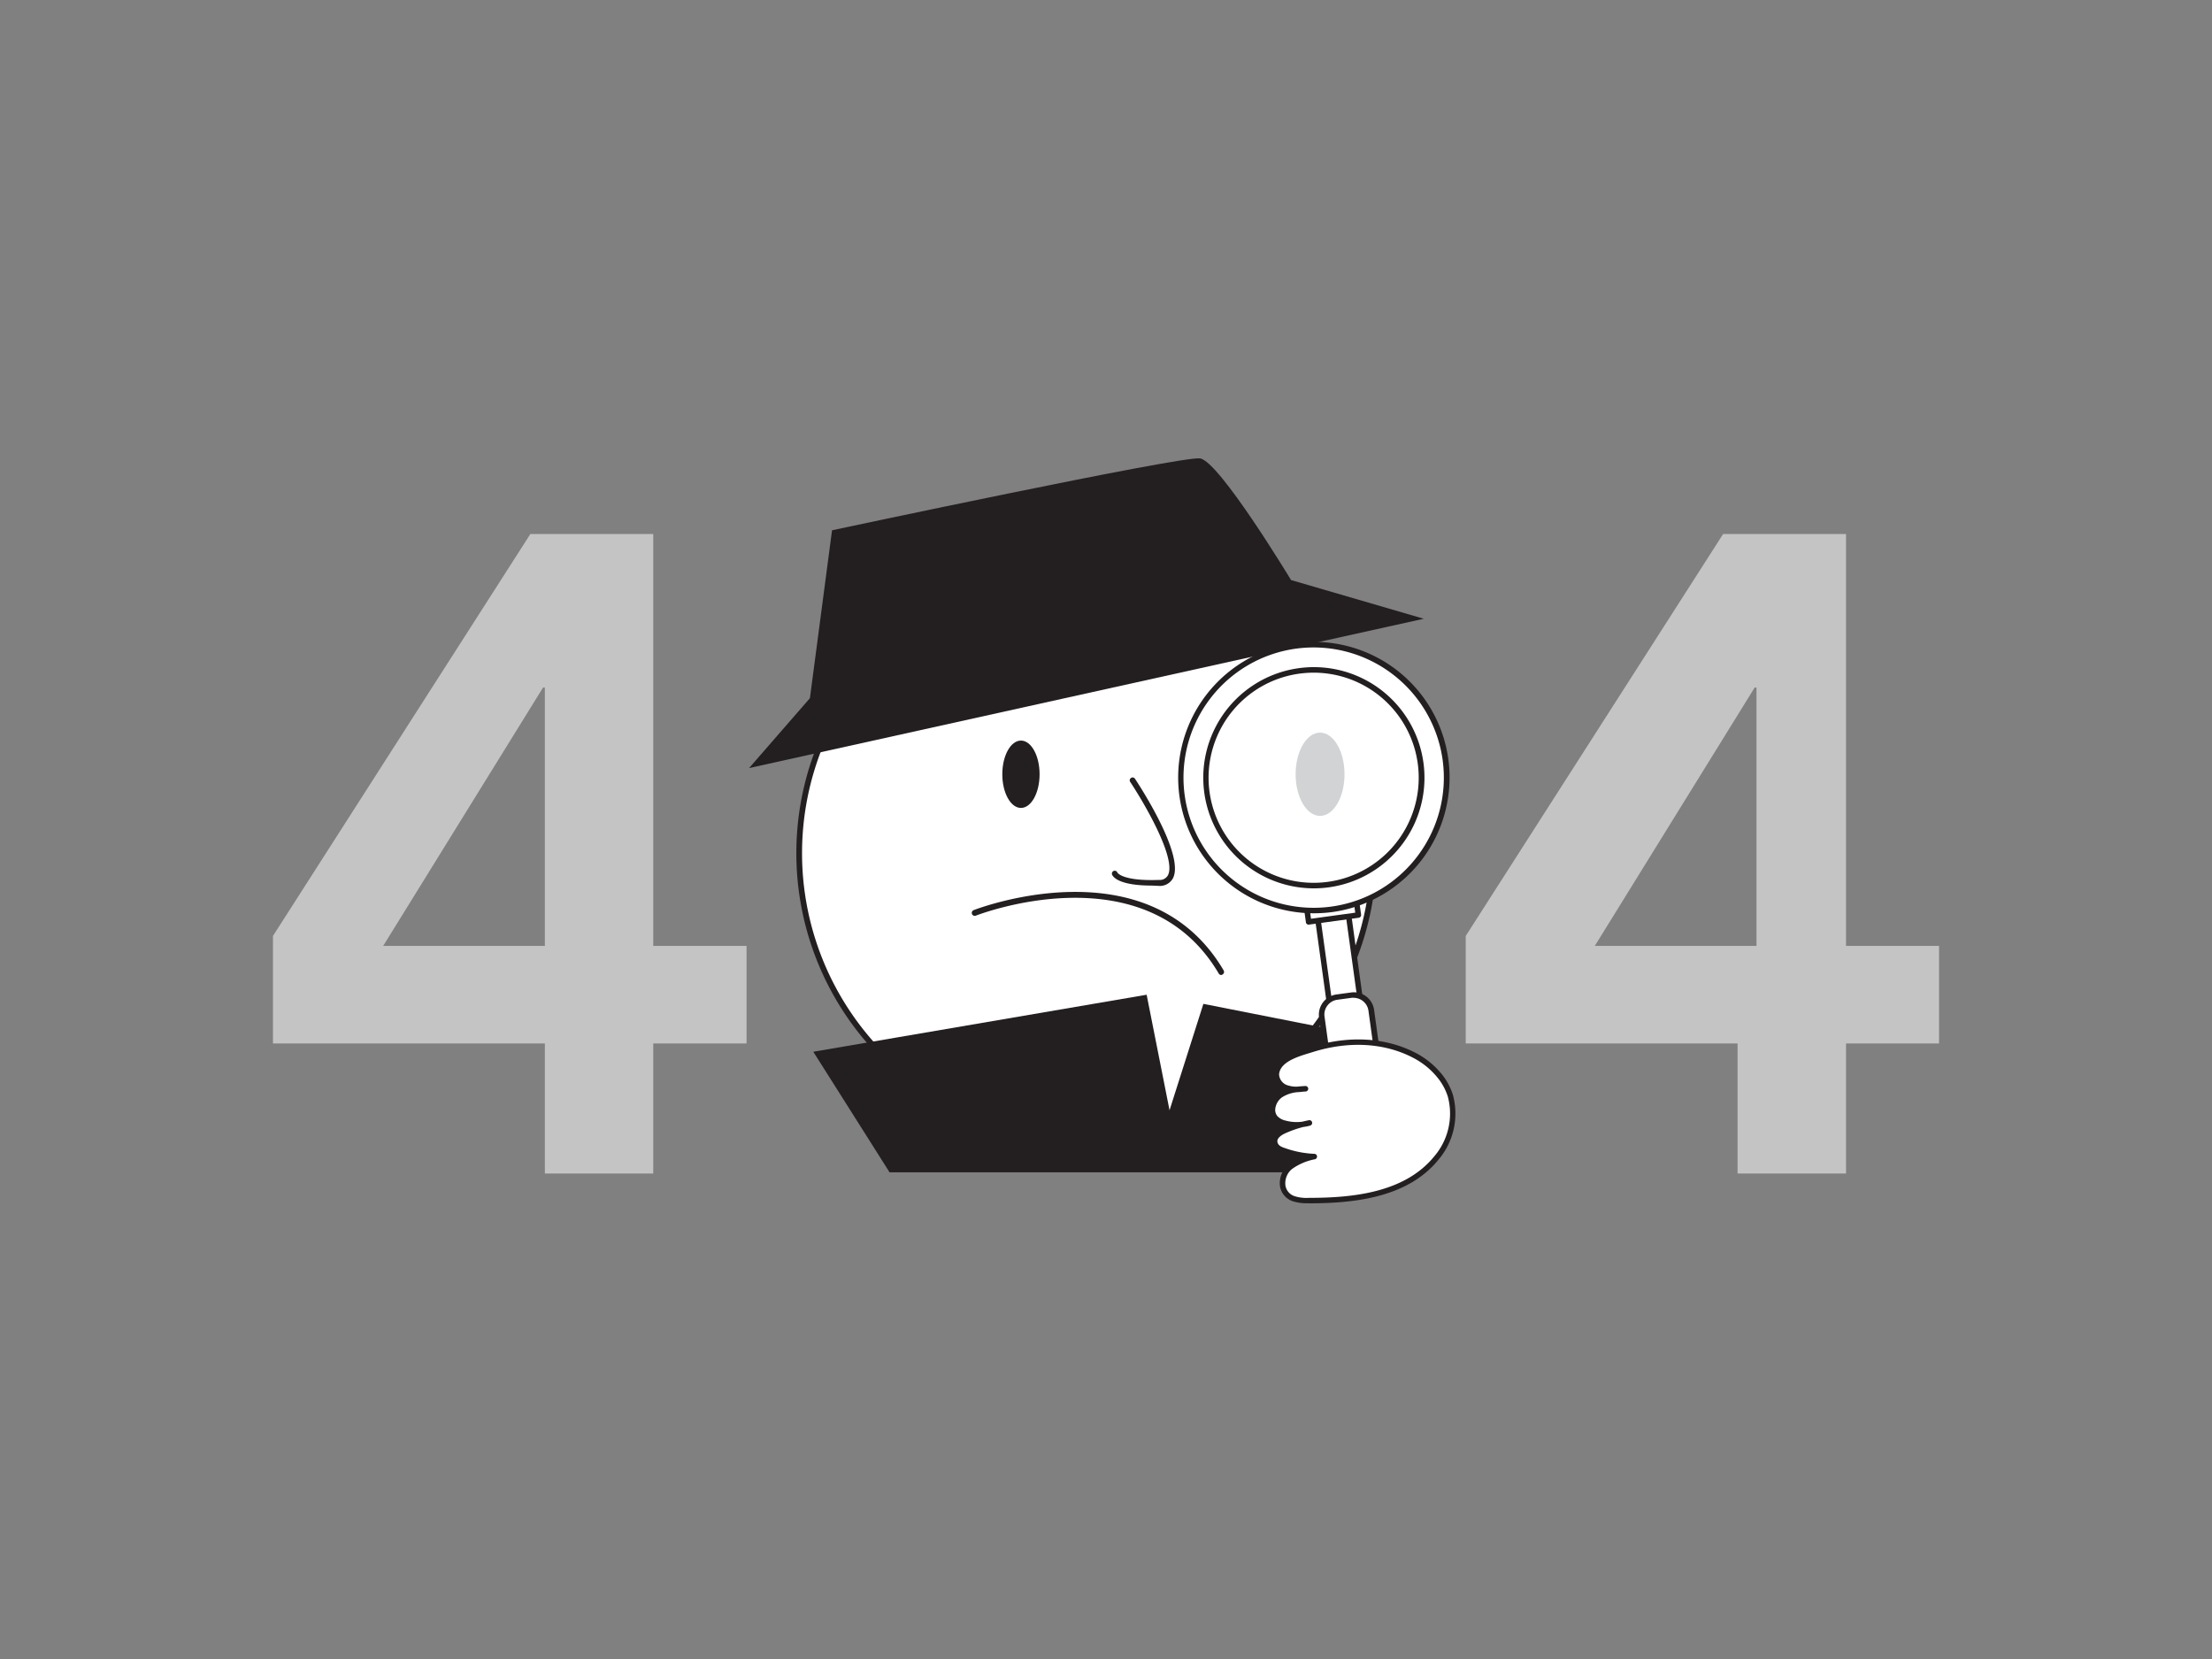 <svg viewBox="0 0 400 300" xmlns="http://www.w3.org/2000/svg"><rect x="0" y="0" width="400" height="300" fill="#808080" stroke="none"/><path d="m98.53 188.69h-49.17v-19.44l46.55-72.69h22.22v74.49h16.87v17.64h-16.87v23.52h-19.6zm0-64.36h-.33l-28.91 46.72h29.24z" fill="rgb(196, 196, 196)"/><path d="m314.21 188.69h-49.16v-19.44l46.55-72.69h22.22v74.49h16.82v17.64h-16.82v23.52h-19.61zm3.42-64.36h-.33l-28.91 46.72h29.24z" fill="rgb(196, 196, 196)"/><path d="m196.48 102.33a51.95 51.95 0 1 0 51.94 52 51.94 51.94 0 0 0 -51.94-52z" fill="#fff" stroke="#231f20" stroke-linecap="round" stroke-linejoin="round" stroke-width="1.03"/><ellipse cx="223.71" cy="137.38" fill="#231f20" rx="2.4" ry="3.57"/><path d="m135.46 138.89 122-27-24-7s-13-21.55-16.47-22-66.53 13-66.53 13l-4 30.36z" fill="#231f20"/><path d="m176.27 165.1s31-12.39 44.56 10.69" fill="#fff"/><path d="m220.83 176.31a.51.51 0 0 1 -.44-.26c-13.19-22.43-43.63-10.59-43.93-10.47a.52.52 0 0 1 -.39-1c.32-.12 31.57-12.29 45.21 10.91a.53.53 0 0 1 -.18.71.54.54 0 0 1 -.27.11z" fill="#231f20"/><path d="m160.86 211.99-13.79-21.8 60.28-10.31 4.14 20.89 6.12-19.24 30.84 6.09-6.27 24.37z" fill="#231f20"/><path d="m239.69 164.23h5.61a0 0 0 0 1 0 0v20.94a2.64 2.64 0 0 1 -2.64 2.64h-.33a2.64 2.64 0 0 1 -2.64-2.64v-20.94a0 0 0 0 1 0 0z" fill="#fff" transform="matrix(.991 -.137 .137 .991 -21.84 34.9)"/><path d="m243.59 188.25a3.15 3.15 0 0 1 -3.11-2.71l-2.87-20.75a.5.5 0 0 1 .43-.56l5.55-.77a.5.5 0 0 1 .37.1.47.47 0 0 1 .19.33l2.85 20.74a3.12 3.12 0 0 1 -2.68 3.54l-.32.05a3.11 3.11 0 0 1 -.41.03zm-4.92-23.1 2.8 20.25a2.15 2.15 0 0 0 2.41 1.83h.33a2.14 2.14 0 0 0 1.82-2.41l-2.8-20.25z" fill="#231f20"/><path d="m235.19 145.7h9.05v20.48h-9.05z" fill="#fff" transform="matrix(.991 -.137 .137 .991 -19.11 34.33)"/><path d="m236.64 167.21a.54.54 0 0 1 -.3-.1.45.45 0 0 1 -.19-.33l-2.81-20.3a.49.49 0 0 1 .09-.37.53.53 0 0 1 .33-.19l9-1.24a.49.49 0 0 1 .56.43l2.81 20.29a.5.5 0 0 1 -.43.56l-9 1.24zm-2.24-20.37 2.67 19.3 8-1.1-2.67-19.3z" fill="#231f20"/><rect fill="#fff" height="35.62" rx="3.2" transform="matrix(.991 -.137 .137 .991 -24.79 35.51)" width="9.05" x="240.98" y="179.98"/><path d="m246.19 216.14a3.7 3.7 0 0 1 -3.66-3.19l-4-28.95a3.68 3.68 0 0 1 .71-2.74 3.72 3.72 0 0 1 2.44-1.43l2.64-.36a3.69 3.69 0 0 1 4.16 3.15l4 29a3.7 3.7 0 0 1 -3.15 4.16l-2.64.37zm-1.36-35.71a2.31 2.31 0 0 0 -.37 0l-2.64.36a2.67 2.67 0 0 0 -1.78 1.05 2.63 2.63 0 0 0 -.52 2l4 29a2.71 2.71 0 0 0 3 2.3l2.64-.37a2.7 2.7 0 0 0 2.3-3l-4-29a2.7 2.7 0 0 0 -2.66-2.33z" fill="#231f20"/><circle cx="237.6" cy="140.62" fill="#fff" r="24.03"/><path d="m237.58 165.15a24.54 24.54 0 1 1 24.32-27.9 24.57 24.57 0 0 1 -20.9 27.67 25.71 25.71 0 0 1 -3.42.23zm0-48.07a23.77 23.77 0 0 0 -3.25.22 23.54 23.54 0 1 0 26.54 20.09 23.58 23.58 0 0 0 -23.25-20.31z" fill="#231f20"/><circle cx="237.6" cy="140.62" fill="#fff" r="19.52"/><path d="m237.59 160.64a20 20 0 1 1 2.75-.19 19.66 19.66 0 0 1 -2.75.19zm0-39a19.78 19.78 0 0 0 -2.65.18 19 19 0 1 0 2.65-.18z" fill="#231f20"/><path d="m260.55 194.79a14.57 14.57 0 0 0 -4.9-4c-5.73-3-12.3-2.9-18.33-1-2.14.68-6.29 1.65-6.51 4.49a2.64 2.64 0 0 0 1.91 2.5 7.86 7.86 0 0 0 3.35.13 8.65 8.65 0 0 0 -4.53 1.14c-1.29.91-2 2.9-.94 4.11a3.39 3.39 0 0 0 1.75 1 8 8 0 0 0 4.45-.06 20.74 20.74 0 0 0 -4.55 1.43c-.88.39-1.86 1.08-1.76 2s1 1.34 1.82 1.62a18.75 18.75 0 0 0 5.35 1 10.54 10.54 0 0 0 -4.35 1.87c-2 1.68-2 4.87.71 5.78a8 8 0 0 0 2.68.31c8 0 17.58-1 23-7.66a12.43 12.43 0 0 0 2.56-11.31 10.84 10.84 0 0 0 -1.71-3.35z" fill="#fff"/><path d="m236.64 217.58a8.43 8.43 0 0 1 -2.78-.33 3.45 3.45 0 0 1 -2.38-2.63 4.36 4.36 0 0 1 1.5-4 7.46 7.46 0 0 1 2.16-1.25 18.61 18.61 0 0 1 -3-.77c-1.33-.46-2-1.14-2.15-2s.62-1.9 2-2.55l.71-.3a5.29 5.29 0 0 1 -.54-.13 3.77 3.77 0 0 1 -2-1.14 2.76 2.76 0 0 1 -.59-2.16 4 4 0 0 1 1.62-2.67 4.88 4.88 0 0 1 1-.54 3.07 3.07 0 0 1 -1.91-2.87c.23-2.92 3.84-4 6.22-4.73l.64-.19c6.68-2.11 13.33-1.74 18.71 1a15 15 0 0 1 5.07 4.18 11.47 11.47 0 0 1 1.81 3.48 12.89 12.89 0 0 1 -2.65 11.78c-5.67 6.93-15.49 7.83-23.41 7.84zm-.95-13.79a19.74 19.74 0 0 0 -3.24 1.13c-.47.21-1.54.78-1.46 1.52s.84 1 1.48 1.21a18.11 18.11 0 0 0 5.21 1 .49.49 0 0 1 .48.44.5.5 0 0 1 -.37.54 10.4 10.4 0 0 0 -4.16 1.77 3.31 3.31 0 0 0 -1.17 3.06 2.44 2.44 0 0 0 1.72 1.87 7.2 7.2 0 0 0 2.51.28c7.71 0 17.24-.86 22.64-7.47a11.9 11.9 0 0 0 2.48-10.85 10.48 10.48 0 0 0 -1.66-3.17 13.88 13.88 0 0 0 -4.73-3.9c-5.15-2.65-11.52-3-17.95-1l-.65.2c-2.12.64-5.34 1.61-5.52 3.85a2.17 2.17 0 0 0 1.58 2 4.85 4.85 0 0 0 1.79.22c.47-.05.93-.08 1.37-.11a.52.52 0 0 1 .53.46.51.51 0 0 1 -.45.54c-.45 0-.92.1-1.4.11a6.15 6.15 0 0 0 -2.89.94 3 3 0 0 0 -1.21 2 1.79 1.79 0 0 0 .36 1.39 2.91 2.91 0 0 0 1.5.82 7.68 7.68 0 0 0 3 .2c.4-.1.81-.19 1.21-.27a.5.5 0 0 1 .58.37.51.51 0 0 1 -.34.6 7.66 7.66 0 0 1 -1.24.25z" fill="#231f20"/><path d="m204.79 141s12.18 18.3 4.81 18.56-8-1.67-8-1.67" fill="#fff"/><path d="m208.28 160.14c-6.18 0-7.07-1.69-7.19-2a.53.53 0 0 1 .33-.66.52.52 0 0 1 .65.33s.9 1.55 7.51 1.31a1.69 1.69 0 0 0 1.62-.84c1.58-3.07-4.4-13.25-6.84-16.91a.52.52 0 0 1 .86-.58c.93 1.4 9 13.8 6.9 18a2.68 2.68 0 0 1 -2.5 1.41z" fill="#231f20"/><ellipse cx="238.71" cy="140.01" fill="#d1d3d4" rx="4.42" ry="7.53"/><ellipse cx="184.62" cy="140.01" fill="#231f20" rx="3.37" ry="6.09"/></svg>